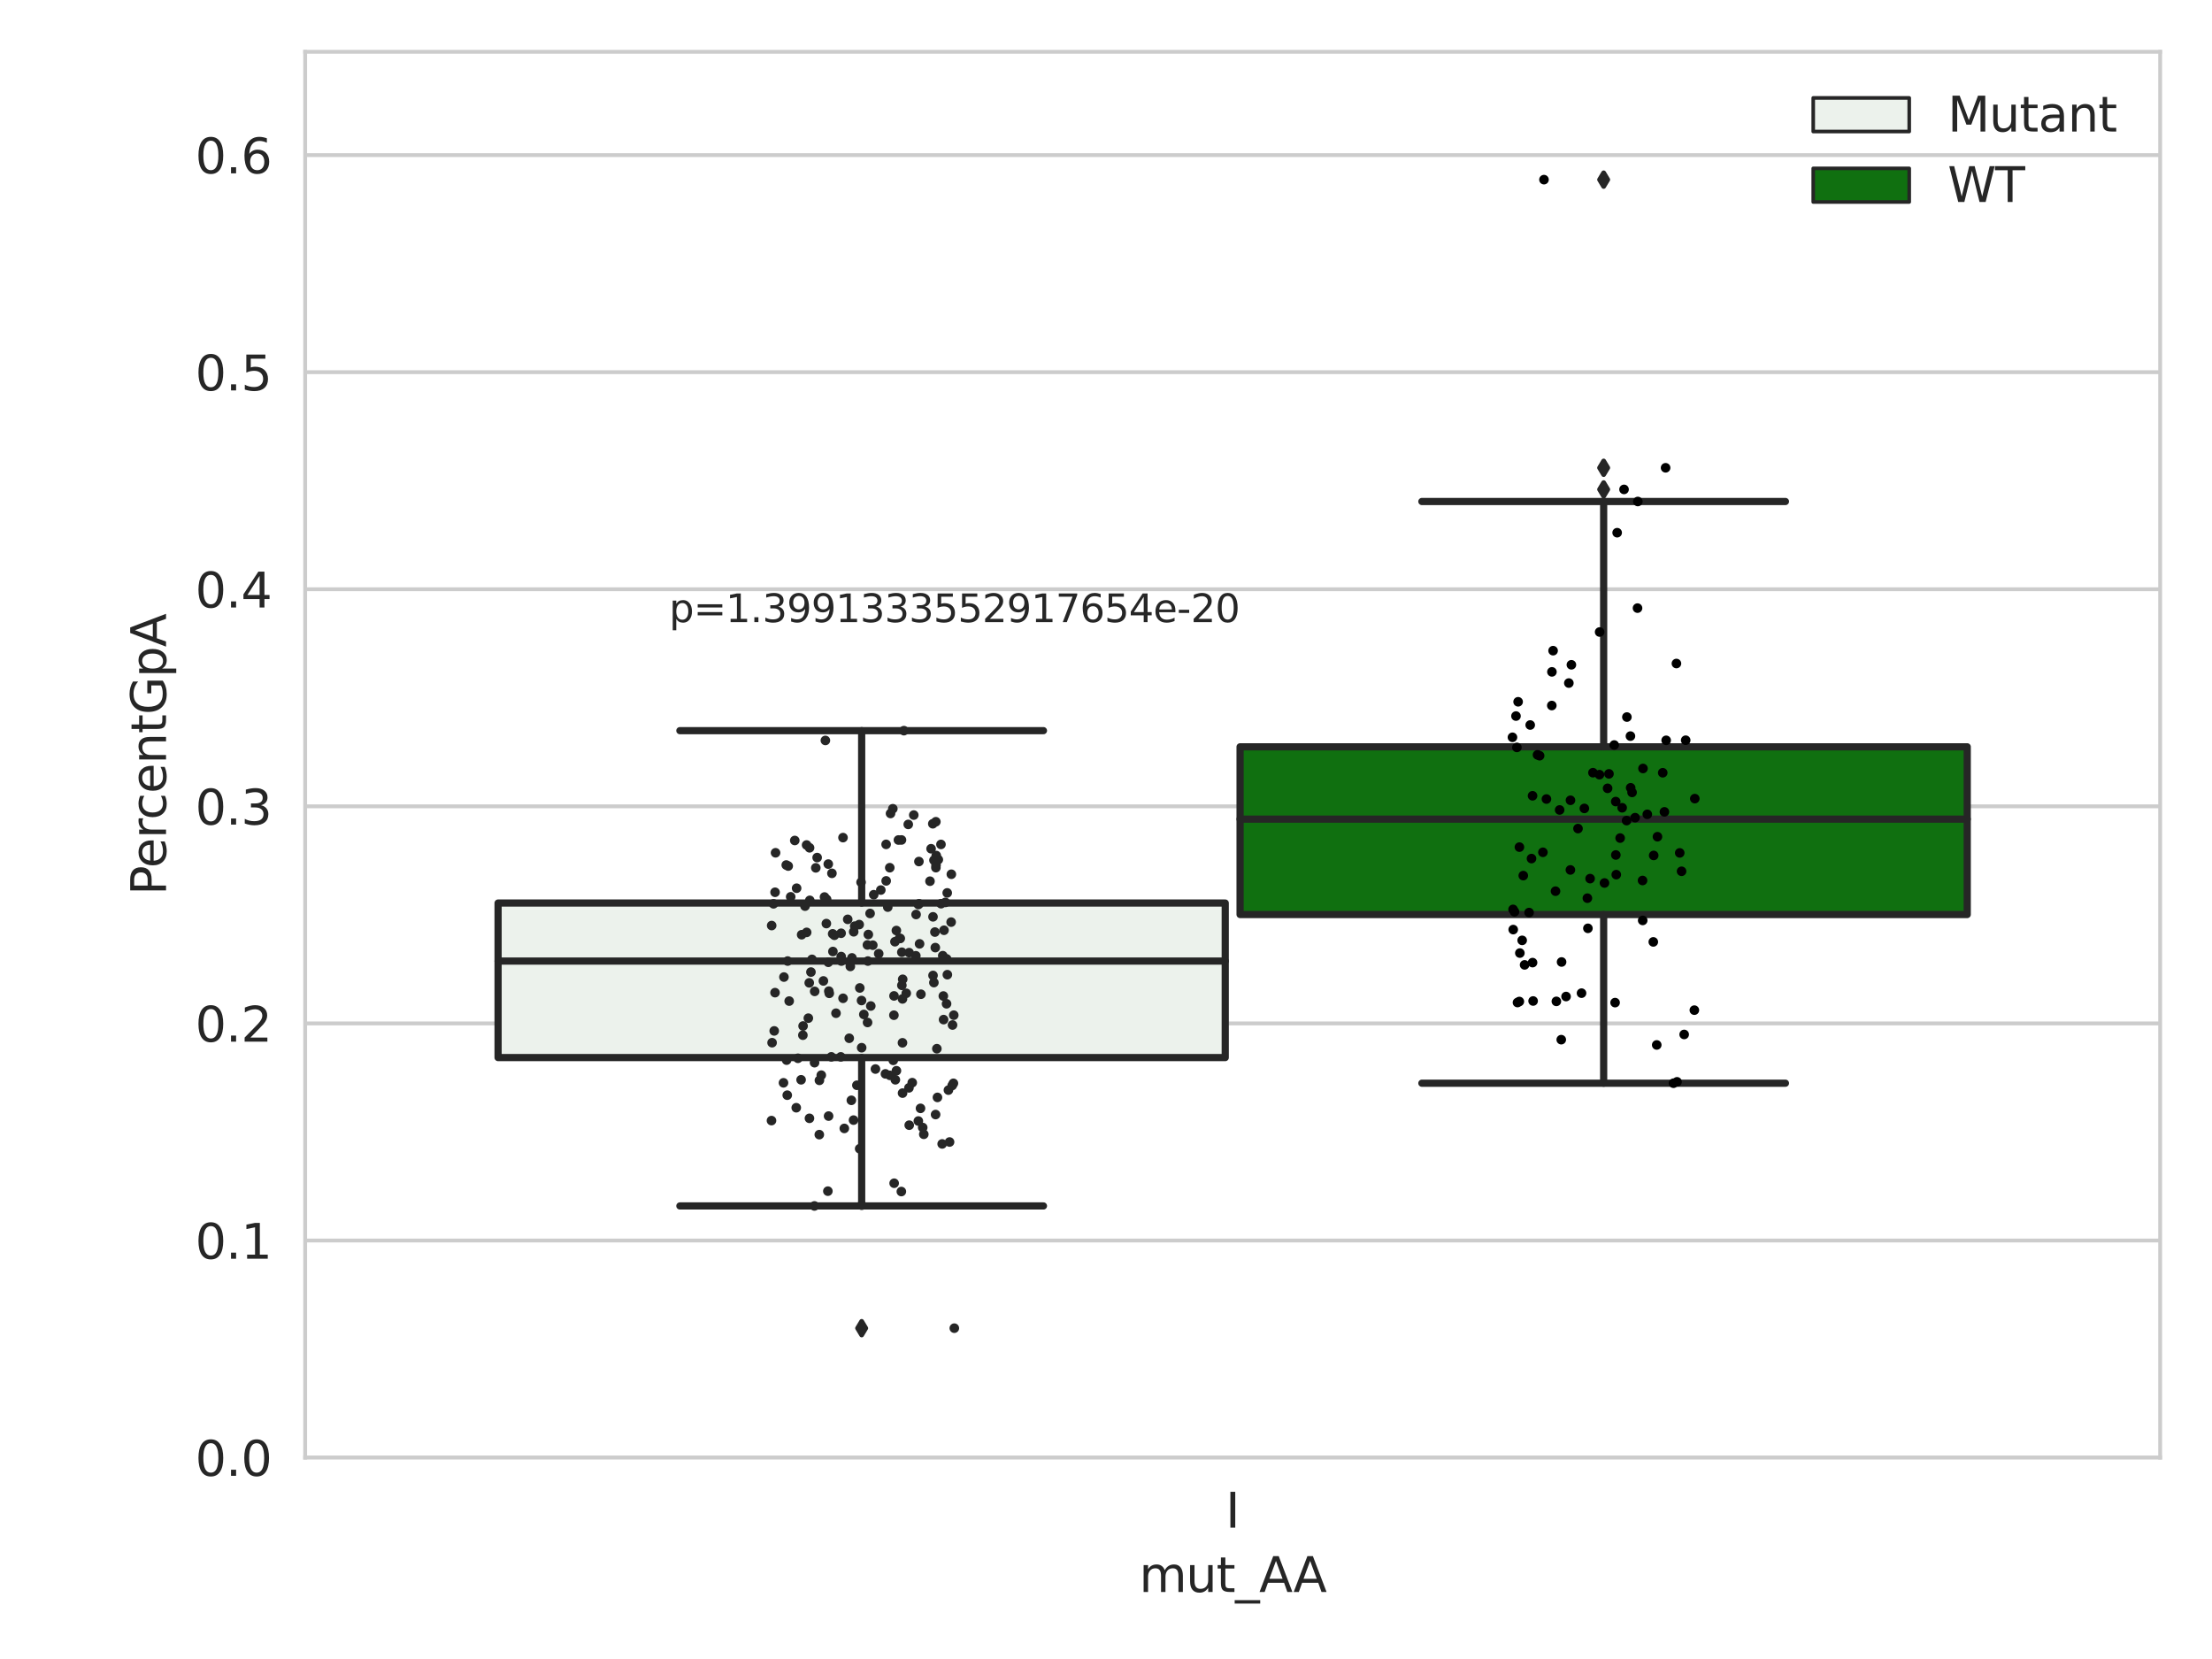 <?xml version="1.0" encoding="utf-8" standalone="no"?>
<!DOCTYPE svg PUBLIC "-//W3C//DTD SVG 1.1//EN"
  "http://www.w3.org/Graphics/SVG/1.1/DTD/svg11.dtd">
<svg xmlns:xlink="http://www.w3.org/1999/xlink" width="460.8pt" height="345.6pt" viewBox="0 0 460.8 345.6" xmlns="http://www.w3.org/2000/svg" version="1.1">
 <defs>
  <style type="text/css">*{stroke-linejoin: round; stroke-linecap: butt}</style>
 </defs>
 <g id="figure_1">
  <g id="patch_1">
   <path d="M 0 345.6 
L 460.8 345.6 
L 460.8 0 
L 0 0 
z
" style="fill: #ffffff"/>
  </g>
  <g id="axes_1">
   <g id="patch_2">
    <path d="M 63.571 303.64 
L 450 303.64 
L 450 10.8 
L 63.571 10.8 
z
" style="fill: #ffffff"/>
   </g>
   <g id="matplotlib.axis_1">
    <g id="xtick_1">
     <g id="text_1">
      <!-- I -->
      <g style="fill: #262626" transform="translate(255.311 318.238)scale(0.1 -0.1)">
       <defs>
        <path id="DejaVuSans-49" d="M 628 4666 
L 1259 4666 
L 1259 0 
L 628 0 
L 628 4666 
z
" transform="scale(0.016)"/>
       </defs>
       <use xlink:href="#DejaVuSans-49"/>
      </g>
     </g>
    </g>
    <g id="text_2">
     <!-- mut_AA -->
     <g style="fill: #262626" transform="translate(237.308 331.638)scale(0.1 -0.1)">
      <defs>
       <path id="DejaVuSans-6d" d="M 3328 2828 
Q 3544 3216 3844 3400 
Q 4144 3584 4550 3584 
Q 5097 3584 5394 3201 
Q 5691 2819 5691 2113 
L 5691 0 
L 5113 0 
L 5113 2094 
Q 5113 2597 4934 2840 
Q 4756 3084 4391 3084 
Q 3944 3084 3684 2787 
Q 3425 2491 3425 1978 
L 3425 0 
L 2847 0 
L 2847 2094 
Q 2847 2600 2669 2842 
Q 2491 3084 2119 3084 
Q 1678 3084 1418 2786 
Q 1159 2488 1159 1978 
L 1159 0 
L 581 0 
L 581 3500 
L 1159 3500 
L 1159 2956 
Q 1356 3278 1631 3431 
Q 1906 3584 2284 3584 
Q 2666 3584 2933 3390 
Q 3200 3197 3328 2828 
z
" transform="scale(0.016)"/>
       <path id="DejaVuSans-75" d="M 544 1381 
L 544 3500 
L 1119 3500 
L 1119 1403 
Q 1119 906 1312 657 
Q 1506 409 1894 409 
Q 2359 409 2629 706 
Q 2900 1003 2900 1516 
L 2900 3500 
L 3475 3500 
L 3475 0 
L 2900 0 
L 2900 538 
Q 2691 219 2414 64 
Q 2138 -91 1772 -91 
Q 1169 -91 856 284 
Q 544 659 544 1381 
z
M 1991 3584 
L 1991 3584 
z
" transform="scale(0.016)"/>
       <path id="DejaVuSans-74" d="M 1172 4494 
L 1172 3500 
L 2356 3500 
L 2356 3053 
L 1172 3053 
L 1172 1153 
Q 1172 725 1289 603 
Q 1406 481 1766 481 
L 2356 481 
L 2356 0 
L 1766 0 
Q 1100 0 847 248 
Q 594 497 594 1153 
L 594 3053 
L 172 3053 
L 172 3500 
L 594 3500 
L 594 4494 
L 1172 4494 
z
" transform="scale(0.016)"/>
       <path id="DejaVuSans-5f" d="M 3263 -1063 
L 3263 -1509 
L -63 -1509 
L -63 -1063 
L 3263 -1063 
z
" transform="scale(0.016)"/>
       <path id="DejaVuSans-41" d="M 2188 4044 
L 1331 1722 
L 3047 1722 
L 2188 4044 
z
M 1831 4666 
L 2547 4666 
L 4325 0 
L 3669 0 
L 3244 1197 
L 1141 1197 
L 716 0 
L 50 0 
L 1831 4666 
z
" transform="scale(0.016)"/>
      </defs>
      <use xlink:href="#DejaVuSans-6d"/>
      <use xlink:href="#DejaVuSans-75" x="97.412"/>
      <use xlink:href="#DejaVuSans-74" x="160.791"/>
      <use xlink:href="#DejaVuSans-5f" x="200"/>
      <use xlink:href="#DejaVuSans-41" x="250"/>
      <use xlink:href="#DejaVuSans-41" x="321.158"/>
     </g>
    </g>
   </g>
   <g id="matplotlib.axis_2">
    <g id="ytick_1">
     <g id="line2d_1">
      <path d="M 63.571 303.64 
L 450 303.64 
" clip-path="url(#p558a3f8580)" style="fill: none; stroke: #cccccc; stroke-width: 0.8; stroke-linecap: round"/>
     </g>
     <g id="text_3">
      <!-- 0.0 -->
      <g style="fill: #262626" transform="translate(40.668 307.439)scale(0.1 -0.1)">
       <defs>
        <path id="DejaVuSans-30" d="M 2034 4250 
Q 1547 4250 1301 3770 
Q 1056 3291 1056 2328 
Q 1056 1369 1301 889 
Q 1547 409 2034 409 
Q 2525 409 2770 889 
Q 3016 1369 3016 2328 
Q 3016 3291 2770 3770 
Q 2525 4250 2034 4250 
z
M 2034 4750 
Q 2819 4750 3233 4129 
Q 3647 3509 3647 2328 
Q 3647 1150 3233 529 
Q 2819 -91 2034 -91 
Q 1250 -91 836 529 
Q 422 1150 422 2328 
Q 422 3509 836 4129 
Q 1250 4750 2034 4750 
z
" transform="scale(0.016)"/>
        <path id="DejaVuSans-2e" d="M 684 794 
L 1344 794 
L 1344 0 
L 684 0 
L 684 794 
z
" transform="scale(0.016)"/>
       </defs>
       <use xlink:href="#DejaVuSans-30"/>
       <use xlink:href="#DejaVuSans-2e" x="63.623"/>
       <use xlink:href="#DejaVuSans-30" x="95.41"/>
      </g>
     </g>
    </g>
    <g id="ytick_2">
     <g id="line2d_2">
      <path d="M 63.571 258.418 
L 450 258.418 
" clip-path="url(#p558a3f8580)" style="fill: none; stroke: #cccccc; stroke-width: 0.8; stroke-linecap: round"/>
     </g>
     <g id="text_4">
      <!-- 0.1 -->
      <g style="fill: #262626" transform="translate(40.668 262.218)scale(0.1 -0.1)">
       <defs>
        <path id="DejaVuSans-31" d="M 794 531 
L 1825 531 
L 1825 4091 
L 703 3866 
L 703 4441 
L 1819 4666 
L 2450 4666 
L 2450 531 
L 3481 531 
L 3481 0 
L 794 0 
L 794 531 
z
" transform="scale(0.016)"/>
       </defs>
       <use xlink:href="#DejaVuSans-30"/>
       <use xlink:href="#DejaVuSans-2e" x="63.623"/>
       <use xlink:href="#DejaVuSans-31" x="95.41"/>
      </g>
     </g>
    </g>
    <g id="ytick_3">
     <g id="line2d_3">
      <path d="M 63.571 213.197 
L 450 213.197 
" clip-path="url(#p558a3f8580)" style="fill: none; stroke: #cccccc; stroke-width: 0.8; stroke-linecap: round"/>
     </g>
     <g id="text_5">
      <!-- 0.2 -->
      <g style="fill: #262626" transform="translate(40.668 216.996)scale(0.1 -0.1)">
       <defs>
        <path id="DejaVuSans-32" d="M 1228 531 
L 3431 531 
L 3431 0 
L 469 0 
L 469 531 
Q 828 903 1448 1529 
Q 2069 2156 2228 2338 
Q 2531 2678 2651 2914 
Q 2772 3150 2772 3378 
Q 2772 3750 2511 3984 
Q 2250 4219 1831 4219 
Q 1534 4219 1204 4116 
Q 875 4013 500 3803 
L 500 4441 
Q 881 4594 1212 4672 
Q 1544 4750 1819 4750 
Q 2544 4750 2975 4387 
Q 3406 4025 3406 3419 
Q 3406 3131 3298 2873 
Q 3191 2616 2906 2266 
Q 2828 2175 2409 1742 
Q 1991 1309 1228 531 
z
" transform="scale(0.016)"/>
       </defs>
       <use xlink:href="#DejaVuSans-30"/>
       <use xlink:href="#DejaVuSans-2e" x="63.623"/>
       <use xlink:href="#DejaVuSans-32" x="95.41"/>
      </g>
     </g>
    </g>
    <g id="ytick_4">
     <g id="line2d_4">
      <path d="M 63.571 167.975 
L 450 167.975 
" clip-path="url(#p558a3f8580)" style="fill: none; stroke: #cccccc; stroke-width: 0.8; stroke-linecap: round"/>
     </g>
     <g id="text_6">
      <!-- 0.3 -->
      <g style="fill: #262626" transform="translate(40.668 171.775)scale(0.1 -0.1)">
       <defs>
        <path id="DejaVuSans-33" d="M 2597 2516 
Q 3050 2419 3304 2112 
Q 3559 1806 3559 1356 
Q 3559 666 3084 287 
Q 2609 -91 1734 -91 
Q 1441 -91 1130 -33 
Q 819 25 488 141 
L 488 750 
Q 750 597 1062 519 
Q 1375 441 1716 441 
Q 2309 441 2620 675 
Q 2931 909 2931 1356 
Q 2931 1769 2642 2001 
Q 2353 2234 1838 2234 
L 1294 2234 
L 1294 2753 
L 1863 2753 
Q 2328 2753 2575 2939 
Q 2822 3125 2822 3475 
Q 2822 3834 2567 4026 
Q 2313 4219 1838 4219 
Q 1578 4219 1281 4162 
Q 984 4106 628 3988 
L 628 4550 
Q 988 4650 1302 4700 
Q 1616 4750 1894 4750 
Q 2613 4750 3031 4423 
Q 3450 4097 3450 3541 
Q 3450 3153 3228 2886 
Q 3006 2619 2597 2516 
z
" transform="scale(0.016)"/>
       </defs>
       <use xlink:href="#DejaVuSans-30"/>
       <use xlink:href="#DejaVuSans-2e" x="63.623"/>
       <use xlink:href="#DejaVuSans-33" x="95.41"/>
      </g>
     </g>
    </g>
    <g id="ytick_5">
     <g id="line2d_5">
      <path d="M 63.571 122.754 
L 450 122.754 
" clip-path="url(#p558a3f8580)" style="fill: none; stroke: #cccccc; stroke-width: 0.8; stroke-linecap: round"/>
     </g>
     <g id="text_7">
      <!-- 0.4 -->
      <g style="fill: #262626" transform="translate(40.668 126.553)scale(0.1 -0.1)">
       <defs>
        <path id="DejaVuSans-34" d="M 2419 4116 
L 825 1625 
L 2419 1625 
L 2419 4116 
z
M 2253 4666 
L 3047 4666 
L 3047 1625 
L 3713 1625 
L 3713 1100 
L 3047 1100 
L 3047 0 
L 2419 0 
L 2419 1100 
L 313 1100 
L 313 1709 
L 2253 4666 
z
" transform="scale(0.016)"/>
       </defs>
       <use xlink:href="#DejaVuSans-30"/>
       <use xlink:href="#DejaVuSans-2e" x="63.623"/>
       <use xlink:href="#DejaVuSans-34" x="95.41"/>
      </g>
     </g>
    </g>
    <g id="ytick_6">
     <g id="line2d_6">
      <path d="M 63.571 77.532 
L 450 77.532 
" clip-path="url(#p558a3f8580)" style="fill: none; stroke: #cccccc; stroke-width: 0.8; stroke-linecap: round"/>
     </g>
     <g id="text_8">
      <!-- 0.5 -->
      <g style="fill: #262626" transform="translate(40.668 81.332)scale(0.1 -0.1)">
       <defs>
        <path id="DejaVuSans-35" d="M 691 4666 
L 3169 4666 
L 3169 4134 
L 1269 4134 
L 1269 2991 
Q 1406 3038 1543 3061 
Q 1681 3084 1819 3084 
Q 2600 3084 3056 2656 
Q 3513 2228 3513 1497 
Q 3513 744 3044 326 
Q 2575 -91 1722 -91 
Q 1428 -91 1123 -41 
Q 819 9 494 109 
L 494 744 
Q 775 591 1075 516 
Q 1375 441 1709 441 
Q 2250 441 2565 725 
Q 2881 1009 2881 1497 
Q 2881 1984 2565 2268 
Q 2250 2553 1709 2553 
Q 1456 2553 1204 2497 
Q 953 2441 691 2322 
L 691 4666 
z
" transform="scale(0.016)"/>
       </defs>
       <use xlink:href="#DejaVuSans-30"/>
       <use xlink:href="#DejaVuSans-2e" x="63.623"/>
       <use xlink:href="#DejaVuSans-35" x="95.41"/>
      </g>
     </g>
    </g>
    <g id="ytick_7">
     <g id="line2d_7">
      <path d="M 63.571 32.311 
L 450 32.311 
" clip-path="url(#p558a3f8580)" style="fill: none; stroke: #cccccc; stroke-width: 0.8; stroke-linecap: round"/>
     </g>
     <g id="text_9">
      <!-- 0.6 -->
      <g style="fill: #262626" transform="translate(40.668 36.11)scale(0.1 -0.1)">
       <defs>
        <path id="DejaVuSans-36" d="M 2113 2584 
Q 1688 2584 1439 2293 
Q 1191 2003 1191 1497 
Q 1191 994 1439 701 
Q 1688 409 2113 409 
Q 2538 409 2786 701 
Q 3034 994 3034 1497 
Q 3034 2003 2786 2293 
Q 2538 2584 2113 2584 
z
M 3366 4563 
L 3366 3988 
Q 3128 4100 2886 4159 
Q 2644 4219 2406 4219 
Q 1781 4219 1451 3797 
Q 1122 3375 1075 2522 
Q 1259 2794 1537 2939 
Q 1816 3084 2150 3084 
Q 2853 3084 3261 2657 
Q 3669 2231 3669 1497 
Q 3669 778 3244 343 
Q 2819 -91 2113 -91 
Q 1303 -91 875 529 
Q 447 1150 447 2328 
Q 447 3434 972 4092 
Q 1497 4750 2381 4750 
Q 2619 4750 2861 4703 
Q 3103 4656 3366 4563 
z
" transform="scale(0.016)"/>
       </defs>
       <use xlink:href="#DejaVuSans-30"/>
       <use xlink:href="#DejaVuSans-2e" x="63.623"/>
       <use xlink:href="#DejaVuSans-36" x="95.41"/>
      </g>
     </g>
    </g>
    <g id="text_10">
     <!-- PercentGpA -->
     <g style="fill: #262626" transform="translate(34.588 186.497)rotate(-90)scale(0.1 -0.1)">
      <defs>
       <path id="DejaVuSans-50" d="M 1259 4147 
L 1259 2394 
L 2053 2394 
Q 2494 2394 2734 2622 
Q 2975 2850 2975 3272 
Q 2975 3691 2734 3919 
Q 2494 4147 2053 4147 
L 1259 4147 
z
M 628 4666 
L 2053 4666 
Q 2838 4666 3239 4311 
Q 3641 3956 3641 3272 
Q 3641 2581 3239 2228 
Q 2838 1875 2053 1875 
L 1259 1875 
L 1259 0 
L 628 0 
L 628 4666 
z
" transform="scale(0.016)"/>
       <path id="DejaVuSans-65" d="M 3597 1894 
L 3597 1613 
L 953 1613 
Q 991 1019 1311 708 
Q 1631 397 2203 397 
Q 2534 397 2845 478 
Q 3156 559 3463 722 
L 3463 178 
Q 3153 47 2828 -22 
Q 2503 -91 2169 -91 
Q 1331 -91 842 396 
Q 353 884 353 1716 
Q 353 2575 817 3079 
Q 1281 3584 2069 3584 
Q 2775 3584 3186 3129 
Q 3597 2675 3597 1894 
z
M 3022 2063 
Q 3016 2534 2758 2815 
Q 2500 3097 2075 3097 
Q 1594 3097 1305 2825 
Q 1016 2553 972 2059 
L 3022 2063 
z
" transform="scale(0.016)"/>
       <path id="DejaVuSans-72" d="M 2631 2963 
Q 2534 3019 2420 3045 
Q 2306 3072 2169 3072 
Q 1681 3072 1420 2755 
Q 1159 2438 1159 1844 
L 1159 0 
L 581 0 
L 581 3500 
L 1159 3500 
L 1159 2956 
Q 1341 3275 1631 3429 
Q 1922 3584 2338 3584 
Q 2397 3584 2469 3576 
Q 2541 3569 2628 3553 
L 2631 2963 
z
" transform="scale(0.016)"/>
       <path id="DejaVuSans-63" d="M 3122 3366 
L 3122 2828 
Q 2878 2963 2633 3030 
Q 2388 3097 2138 3097 
Q 1578 3097 1268 2742 
Q 959 2388 959 1747 
Q 959 1106 1268 751 
Q 1578 397 2138 397 
Q 2388 397 2633 464 
Q 2878 531 3122 666 
L 3122 134 
Q 2881 22 2623 -34 
Q 2366 -91 2075 -91 
Q 1284 -91 818 406 
Q 353 903 353 1747 
Q 353 2603 823 3093 
Q 1294 3584 2113 3584 
Q 2378 3584 2631 3529 
Q 2884 3475 3122 3366 
z
" transform="scale(0.016)"/>
       <path id="DejaVuSans-6e" d="M 3513 2113 
L 3513 0 
L 2938 0 
L 2938 2094 
Q 2938 2591 2744 2837 
Q 2550 3084 2163 3084 
Q 1697 3084 1428 2787 
Q 1159 2491 1159 1978 
L 1159 0 
L 581 0 
L 581 3500 
L 1159 3500 
L 1159 2956 
Q 1366 3272 1645 3428 
Q 1925 3584 2291 3584 
Q 2894 3584 3203 3211 
Q 3513 2838 3513 2113 
z
" transform="scale(0.016)"/>
       <path id="DejaVuSans-47" d="M 3809 666 
L 3809 1919 
L 2778 1919 
L 2778 2438 
L 4434 2438 
L 4434 434 
Q 4069 175 3628 42 
Q 3188 -91 2688 -91 
Q 1594 -91 976 548 
Q 359 1188 359 2328 
Q 359 3472 976 4111 
Q 1594 4750 2688 4750 
Q 3144 4750 3555 4637 
Q 3966 4525 4313 4306 
L 4313 3634 
Q 3963 3931 3569 4081 
Q 3175 4231 2741 4231 
Q 1884 4231 1454 3753 
Q 1025 3275 1025 2328 
Q 1025 1384 1454 906 
Q 1884 428 2741 428 
Q 3075 428 3337 486 
Q 3600 544 3809 666 
z
" transform="scale(0.016)"/>
       <path id="DejaVuSans-70" d="M 1159 525 
L 1159 -1331 
L 581 -1331 
L 581 3500 
L 1159 3500 
L 1159 2969 
Q 1341 3281 1617 3432 
Q 1894 3584 2278 3584 
Q 2916 3584 3314 3078 
Q 3713 2572 3713 1747 
Q 3713 922 3314 415 
Q 2916 -91 2278 -91 
Q 1894 -91 1617 61 
Q 1341 213 1159 525 
z
M 3116 1747 
Q 3116 2381 2855 2742 
Q 2594 3103 2138 3103 
Q 1681 3103 1420 2742 
Q 1159 2381 1159 1747 
Q 1159 1113 1420 752 
Q 1681 391 2138 391 
Q 2594 391 2855 752 
Q 3116 1113 3116 1747 
z
" transform="scale(0.016)"/>
      </defs>
      <use xlink:href="#DejaVuSans-50"/>
      <use xlink:href="#DejaVuSans-65" x="56.678"/>
      <use xlink:href="#DejaVuSans-72" x="118.201"/>
      <use xlink:href="#DejaVuSans-63" x="157.064"/>
      <use xlink:href="#DejaVuSans-65" x="212.045"/>
      <use xlink:href="#DejaVuSans-6e" x="273.568"/>
      <use xlink:href="#DejaVuSans-74" x="336.947"/>
      <use xlink:href="#DejaVuSans-47" x="376.156"/>
      <use xlink:href="#DejaVuSans-70" x="453.646"/>
      <use xlink:href="#DejaVuSans-41" x="517.123"/>
     </g>
    </g>
   </g>
   <g id="patch_3">
    <path d="M 103.76 220.313 
L 255.24 220.313 
L 255.24 188.121 
L 103.76 188.121 
L 103.76 220.313 
z
" clip-path="url(#p558a3f8580)" style="fill: #ecf2ec; stroke: #262626; stroke-width: 1.5; stroke-linejoin: miter"/>
   </g>
   <g id="patch_4">
    <path d="M 258.331 190.512 
L 409.811 190.512 
L 409.811 155.577 
L 258.331 155.577 
L 258.331 190.512 
z
" clip-path="url(#p558a3f8580)" style="fill: #107010; stroke: #262626; stroke-width: 1.5; stroke-linejoin: miter"/>
   </g>
   <g id="patch_5">
    <path d="M 256.786 303.64 
L 256.786 303.64 
L 256.786 303.64 
L 256.786 303.64 
z
" clip-path="url(#p558a3f8580)" style="fill: #ecf2ec; stroke: #262626; stroke-width: 0.75; stroke-linejoin: miter"/>
   </g>
   <g id="patch_6">
    <path d="M 256.786 303.64 
L 256.786 303.64 
L 256.786 303.64 
L 256.786 303.64 
z
" clip-path="url(#p558a3f8580)" style="fill: #107010; stroke: #262626; stroke-width: 0.75; stroke-linejoin: miter"/>
   </g>
   <g id="PathCollection_1"/>
   <g id="PathCollection_2"/>
   <g id="line2d_8">
    <path d="M 179.5 220.313 
L 179.5 251.221 
" clip-path="url(#p558a3f8580)" style="fill: none; stroke: #262626; stroke-width: 1.5; stroke-linecap: round"/>
   </g>
   <g id="line2d_9">
    <path d="M 179.5 188.121 
L 179.5 152.209 
" clip-path="url(#p558a3f8580)" style="fill: none; stroke: #262626; stroke-width: 1.5; stroke-linecap: round"/>
   </g>
   <g id="line2d_10">
    <path d="M 141.63 251.221 
L 217.37 251.221 
" clip-path="url(#p558a3f8580)" style="fill: none; stroke: #262626; stroke-width: 1.5; stroke-linecap: round"/>
   </g>
   <g id="line2d_11">
    <path d="M 141.63 152.209 
L 217.37 152.209 
" clip-path="url(#p558a3f8580)" style="fill: none; stroke: #262626; stroke-width: 1.5; stroke-linecap: round"/>
   </g>
   <g id="line2d_12">
    <defs>
     <path id="m7f5f30ed9e" d="M -0 1.414 
L 0.849 0 
L 0 -1.414 
L -0.849 -0 
z
" style="stroke: #262626; stroke-linejoin: miter"/>
    </defs>
    <g clip-path="url(#p558a3f8580)">
     <use xlink:href="#m7f5f30ed9e" x="179.5" y="276.684" style="fill: #262626; stroke: #262626; stroke-linejoin: miter"/>
    </g>
   </g>
   <g id="line2d_13">
    <path d="M 334.071 190.512 
L 334.071 225.652 
" clip-path="url(#p558a3f8580)" style="fill: none; stroke: #262626; stroke-width: 1.5; stroke-linecap: round"/>
   </g>
   <g id="line2d_14">
    <path d="M 334.071 155.577 
L 334.071 104.471 
" clip-path="url(#p558a3f8580)" style="fill: none; stroke: #262626; stroke-width: 1.5; stroke-linecap: round"/>
   </g>
   <g id="line2d_15">
    <path d="M 296.201 225.652 
L 371.941 225.652 
" clip-path="url(#p558a3f8580)" style="fill: none; stroke: #262626; stroke-width: 1.5; stroke-linecap: round"/>
   </g>
   <g id="line2d_16">
    <path d="M 296.201 104.471 
L 371.941 104.471 
" clip-path="url(#p558a3f8580)" style="fill: none; stroke: #262626; stroke-width: 1.5; stroke-linecap: round"/>
   </g>
   <g id="line2d_17">
    <g clip-path="url(#p558a3f8580)">
     <use xlink:href="#m7f5f30ed9e" x="334.071" y="37.422" style="fill: #262626; stroke: #262626; stroke-linejoin: miter"/>
     <use xlink:href="#m7f5f30ed9e" x="334.071" y="97.449" style="fill: #262626; stroke: #262626; stroke-linejoin: miter"/>
     <use xlink:href="#m7f5f30ed9e" x="334.071" y="101.953" style="fill: #262626; stroke: #262626; stroke-linejoin: miter"/>
    </g>
   </g>
   <g id="line2d_18">
    <path d="M 103.76 200.21 
L 255.24 200.21 
" clip-path="url(#p558a3f8580)" style="fill: none; stroke: #262626; stroke-width: 1.5; stroke-linecap: round"/>
   </g>
   <g id="line2d_19">
    <path d="M 258.331 170.64 
L 409.811 170.64 
" clip-path="url(#p558a3f8580)" style="fill: none; stroke: #262626; stroke-width: 1.5; stroke-linecap: round"/>
   </g>
   <g id="patch_7">
    <path d="M 63.571 303.64 
L 63.571 10.8 
" style="fill: none; stroke: #cccccc; stroke-width: 0.8; stroke-linejoin: miter; stroke-linecap: square"/>
   </g>
   <g id="patch_8">
    <path d="M 450 303.64 
L 450 10.8 
" style="fill: none; stroke: #cccccc; stroke-width: 0.8; stroke-linejoin: miter; stroke-linecap: square"/>
   </g>
   <g id="patch_9">
    <path d="M 63.571 303.64 
L 450 303.64 
" style="fill: none; stroke: #cccccc; stroke-width: 0.8; stroke-linejoin: miter; stroke-linecap: square"/>
   </g>
   <g id="patch_10">
    <path d="M 63.571 10.8 
L 450 10.8 
" style="fill: none; stroke: #cccccc; stroke-width: 0.8; stroke-linejoin: miter; stroke-linecap: square"/>
   </g>
   <g id="PathCollection_3">
    <defs>
     <path id="C0_0_fb92354239" d="M 0 1 
C 0.265 1 0.52 0.895 0.707 0.707 
C 0.895 0.52 1 0.265 1 -0 
C 1 -0.265 0.895 -0.52 0.707 -0.707 
C 0.52 -0.895 0.265 -1 0 -1 
C -0.265 -1 -0.52 -0.895 -0.707 -0.707 
C -0.895 -0.52 -1 -0.265 -1 0 
C -1 0.265 -0.895 0.52 -0.707 0.707 
C -0.52 0.895 -0.265 1 0 1 
z
"/>
    </defs>
    <g clip-path="url(#p558a3f8580)">
     <use xlink:href="#C0_0_fb92354239" x="180.727" y="213" style="fill: #262626"/>
    </g>
    <g clip-path="url(#p558a3f8580)">
     <use xlink:href="#C0_0_fb92354239" x="177.809" y="233.34" style="fill: #262626"/>
    </g>
    <g clip-path="url(#p558a3f8580)">
     <use xlink:href="#C0_0_fb92354239" x="168.649" y="176.614" style="fill: #262626"/>
    </g>
    <g clip-path="url(#p558a3f8580)">
     <use xlink:href="#C0_0_fb92354239" x="198.803" y="276.684" style="fill: #262626"/>
    </g>
    <g clip-path="url(#p558a3f8580)">
     <use xlink:href="#C0_0_fb92354239" x="187.795" y="174.979" style="fill: #262626"/>
    </g>
    <g clip-path="url(#p558a3f8580)">
     <use xlink:href="#C0_0_fb92354239" x="195.468" y="179.081" style="fill: #262626"/>
    </g>
    <g clip-path="url(#p558a3f8580)">
     <use xlink:href="#C0_0_fb92354239" x="163.791" y="180.198" style="fill: #262626"/>
    </g>
    <g clip-path="url(#p558a3f8580)">
     <use xlink:href="#C0_0_fb92354239" x="173.512" y="198.216" style="fill: #262626"/>
    </g>
    <g clip-path="url(#p558a3f8580)">
     <use xlink:href="#C0_0_fb92354239" x="192.444" y="236.294" style="fill: #262626"/>
    </g>
    <g clip-path="url(#p558a3f8580)">
     <use xlink:href="#C0_0_fb92354239" x="196.272" y="238.299" style="fill: #262626"/>
    </g>
    <g clip-path="url(#p558a3f8580)">
     <use xlink:href="#C0_0_fb92354239" x="178.984" y="192.604" style="fill: #262626"/>
    </g>
    <g clip-path="url(#p558a3f8580)">
     <use xlink:href="#C0_0_fb92354239" x="179.954" y="211.331" style="fill: #262626"/>
    </g>
    <g clip-path="url(#p558a3f8580)">
     <use xlink:href="#C0_0_fb92354239" x="169.662" y="251.221" style="fill: #262626"/>
    </g>
    <g clip-path="url(#p558a3f8580)">
     <use xlink:href="#C0_0_fb92354239" x="178.05" y="192.933" style="fill: #262626"/>
    </g>
    <g clip-path="url(#p558a3f8580)">
     <use xlink:href="#C0_0_fb92354239" x="173.182" y="220.161" style="fill: #262626"/>
    </g>
    <g clip-path="url(#p558a3f8580)">
     <use xlink:href="#C0_0_fb92354239" x="190.353" y="169.792" style="fill: #262626"/>
    </g>
    <g clip-path="url(#p558a3f8580)">
     <use xlink:href="#C0_0_fb92354239" x="198.429" y="213.528" style="fill: #262626"/>
    </g>
    <g clip-path="url(#p558a3f8580)">
     <use xlink:href="#C0_0_fb92354239" x="171.531" y="204.347" style="fill: #262626"/>
    </g>
    <g clip-path="url(#p558a3f8580)">
     <use xlink:href="#C0_0_fb92354239" x="190.037" y="225.538" style="fill: #262626"/>
    </g>
    <g clip-path="url(#p558a3f8580)">
     <use xlink:href="#C0_0_fb92354239" x="169.151" y="199.851" style="fill: #262626"/>
    </g>
    <g clip-path="url(#p558a3f8580)">
     <use xlink:href="#C0_0_fb92354239" x="193.734" y="183.569" style="fill: #262626"/>
    </g>
    <g clip-path="url(#p558a3f8580)">
     <use xlink:href="#C0_0_fb92354239" x="191.309" y="188.43" style="fill: #262626"/>
    </g>
    <g clip-path="url(#p558a3f8580)">
     <use xlink:href="#C0_0_fb92354239" x="175.152" y="220.165" style="fill: #262626"/>
    </g>
    <g clip-path="url(#p558a3f8580)">
     <use xlink:href="#C0_0_fb92354239" x="194.963" y="180.747" style="fill: #262626"/>
    </g>
    <g clip-path="url(#p558a3f8580)">
     <use xlink:href="#C0_0_fb92354239" x="171.088" y="223.977" style="fill: #262626"/>
    </g>
    <g clip-path="url(#p558a3f8580)">
     <use xlink:href="#C0_0_fb92354239" x="172.609" y="232.499" style="fill: #262626"/>
    </g>
    <g clip-path="url(#p558a3f8580)">
     <use xlink:href="#C0_0_fb92354239" x="190.839" y="190.506" style="fill: #262626"/>
    </g>
    <g clip-path="url(#p558a3f8580)">
     <use xlink:href="#C0_0_fb92354239" x="177.138" y="201.329" style="fill: #262626"/>
    </g>
    <g clip-path="url(#p558a3f8580)">
     <use xlink:href="#C0_0_fb92354239" x="165.566" y="175.088" style="fill: #262626"/>
    </g>
    <g clip-path="url(#p558a3f8580)">
     <use xlink:href="#C0_0_fb92354239" x="191.563" y="196.621" style="fill: #262626"/>
    </g>
    <g clip-path="url(#p558a3f8580)">
     <use xlink:href="#C0_0_fb92354239" x="195.165" y="218.463" style="fill: #262626"/>
    </g>
    <g clip-path="url(#p558a3f8580)">
     <use xlink:href="#C0_0_fb92354239" x="167.703" y="188.764" style="fill: #262626"/>
    </g>
    <g clip-path="url(#p558a3f8580)">
     <use xlink:href="#C0_0_fb92354239" x="182.014" y="186.382" style="fill: #262626"/>
    </g>
    <g clip-path="url(#p558a3f8580)">
     <use xlink:href="#C0_0_fb92354239" x="164.084" y="200.203" style="fill: #262626"/>
    </g>
    <g clip-path="url(#p558a3f8580)">
     <use xlink:href="#C0_0_fb92354239" x="173.461" y="194.537" style="fill: #262626"/>
    </g>
    <g clip-path="url(#p558a3f8580)">
     <use xlink:href="#C0_0_fb92354239" x="179.378" y="183.789" style="fill: #262626"/>
    </g>
    <g clip-path="url(#p558a3f8580)">
     <use xlink:href="#C0_0_fb92354239" x="187.876" y="205.264" style="fill: #262626"/>
    </g>
    <g clip-path="url(#p558a3f8580)">
     <use xlink:href="#C0_0_fb92354239" x="177.841" y="194.108" style="fill: #262626"/>
    </g>
    <g clip-path="url(#p558a3f8580)">
     <use xlink:href="#C0_0_fb92354239" x="184.941" y="188.968" style="fill: #262626"/>
    </g>
    <g clip-path="url(#p558a3f8580)">
     <use xlink:href="#C0_0_fb92354239" x="176.913" y="216.289" style="fill: #262626"/>
    </g>
    <g clip-path="url(#p558a3f8580)">
     <use xlink:href="#C0_0_fb92354239" x="184.457" y="223.707" style="fill: #262626"/>
    </g>
    <g clip-path="url(#p558a3f8580)">
     <use xlink:href="#C0_0_fb92354239" x="187.87" y="198.368" style="fill: #262626"/>
    </g>
    <g clip-path="url(#p558a3f8580)">
     <use xlink:href="#C0_0_fb92354239" x="179.11" y="205.808" style="fill: #262626"/>
    </g>
    <g clip-path="url(#p558a3f8580)">
     <use xlink:href="#C0_0_fb92354239" x="194.363" y="190.993" style="fill: #262626"/>
    </g>
    <g clip-path="url(#p558a3f8580)">
     <use xlink:href="#C0_0_fb92354239" x="196.656" y="193.789" style="fill: #262626"/>
    </g>
    <g clip-path="url(#p558a3f8580)">
     <use xlink:href="#C0_0_fb92354239" x="183.05" y="198.669" style="fill: #262626"/>
    </g>
    <g clip-path="url(#p558a3f8580)">
     <use xlink:href="#C0_0_fb92354239" x="195.038" y="178.224" style="fill: #262626"/>
    </g>
    <g clip-path="url(#p558a3f8580)">
     <use xlink:href="#C0_0_fb92354239" x="172.555" y="200.46" style="fill: #262626"/>
    </g>
    <g clip-path="url(#p558a3f8580)">
     <use xlink:href="#C0_0_fb92354239" x="184.595" y="175.897" style="fill: #262626"/>
    </g>
    <g clip-path="url(#p558a3f8580)">
     <use xlink:href="#C0_0_fb92354239" x="186.241" y="207.464" style="fill: #262626"/>
    </g>
    <g clip-path="url(#p558a3f8580)">
     <use xlink:href="#C0_0_fb92354239" x="171.758" y="186.863" style="fill: #262626"/>
    </g>
    <g clip-path="url(#p558a3f8580)">
     <use xlink:href="#C0_0_fb92354239" x="166.998" y="194.72" style="fill: #262626"/>
    </g>
    <g clip-path="url(#p558a3f8580)">
     <use xlink:href="#C0_0_fb92354239" x="194.901" y="232.181" style="fill: #262626"/>
    </g>
    <g clip-path="url(#p558a3f8580)">
     <use xlink:href="#C0_0_fb92354239" x="185.515" y="169.462" style="fill: #262626"/>
    </g>
    <g clip-path="url(#p558a3f8580)">
     <use xlink:href="#C0_0_fb92354239" x="187.158" y="174.988" style="fill: #262626"/>
    </g>
    <g clip-path="url(#p558a3f8580)">
     <use xlink:href="#C0_0_fb92354239" x="198.185" y="182.124" style="fill: #262626"/>
    </g>
    <g clip-path="url(#p558a3f8580)">
     <use xlink:href="#C0_0_fb92354239" x="193.963" y="176.807" style="fill: #262626"/>
    </g>
    <g clip-path="url(#p558a3f8580)">
     <use xlink:href="#C0_0_fb92354239" x="177.476" y="199.547" style="fill: #262626"/>
    </g>
    <g clip-path="url(#p558a3f8580)">
     <use xlink:href="#C0_0_fb92354239" x="172.203" y="187.352" style="fill: #262626"/>
    </g>
    <g clip-path="url(#p558a3f8580)">
     <use xlink:href="#C0_0_fb92354239" x="187.768" y="248.221" style="fill: #262626"/>
    </g>
    <g clip-path="url(#p558a3f8580)">
     <use xlink:href="#C0_0_fb92354239" x="168.626" y="232.967" style="fill: #262626"/>
    </g>
    <g clip-path="url(#p558a3f8580)">
     <use xlink:href="#C0_0_fb92354239" x="192.22" y="234.885" style="fill: #262626"/>
    </g>
    <g clip-path="url(#p558a3f8580)">
     <use xlink:href="#C0_0_fb92354239" x="188.021" y="227.714" style="fill: #262626"/>
    </g>
    <g clip-path="url(#p558a3f8580)">
     <use xlink:href="#C0_0_fb92354239" x="164.401" y="208.544" style="fill: #262626"/>
    </g>
    <g clip-path="url(#p558a3f8580)">
     <use xlink:href="#C0_0_fb92354239" x="165.951" y="185.029" style="fill: #262626"/>
    </g>
    <g clip-path="url(#p558a3f8580)">
     <use xlink:href="#C0_0_fb92354239" x="184.606" y="183.504" style="fill: #262626"/>
    </g>
    <g clip-path="url(#p558a3f8580)">
     <use xlink:href="#C0_0_fb92354239" x="194.76" y="194.167" style="fill: #262626"/>
    </g>
    <g clip-path="url(#p558a3f8580)">
     <use xlink:href="#C0_0_fb92354239" x="195.288" y="228.608" style="fill: #262626"/>
    </g>
    <g clip-path="url(#p558a3f8580)">
     <use xlink:href="#C0_0_fb92354239" x="180.699" y="196.85" style="fill: #262626"/>
    </g>
    <g clip-path="url(#p558a3f8580)">
     <use xlink:href="#C0_0_fb92354239" x="186.521" y="224.938" style="fill: #262626"/>
    </g>
    <g clip-path="url(#p558a3f8580)">
     <use xlink:href="#C0_0_fb92354239" x="160.841" y="217.212" style="fill: #262626"/>
    </g>
    <g clip-path="url(#p558a3f8580)">
     <use xlink:href="#C0_0_fb92354239" x="163.865" y="220.843" style="fill: #262626"/>
    </g>
    <g clip-path="url(#p558a3f8580)">
     <use xlink:href="#C0_0_fb92354239" x="191.462" y="188.271" style="fill: #262626"/>
    </g>
    <g clip-path="url(#p558a3f8580)">
     <use xlink:href="#C0_0_fb92354239" x="186.434" y="196.177" style="fill: #262626"/>
    </g>
    <g clip-path="url(#p558a3f8580)">
     <use xlink:href="#C0_0_fb92354239" x="189.409" y="234.393" style="fill: #262626"/>
    </g>
    <g clip-path="url(#p558a3f8580)">
     <use xlink:href="#C0_0_fb92354239" x="168.581" y="204.746" style="fill: #262626"/>
    </g>
    <g clip-path="url(#p558a3f8580)">
     <use xlink:href="#C0_0_fb92354239" x="197.813" y="237.901" style="fill: #262626"/>
    </g>
    <g clip-path="url(#p558a3f8580)">
     <use xlink:href="#C0_0_fb92354239" x="194.959" y="171.186" style="fill: #262626"/>
    </g>
    <g clip-path="url(#p558a3f8580)">
     <use xlink:href="#C0_0_fb92354239" x="168.933" y="202.498" style="fill: #262626"/>
    </g>
    <g clip-path="url(#p558a3f8580)">
     <use xlink:href="#C0_0_fb92354239" x="169.685" y="221.377" style="fill: #262626"/>
    </g>
    <g clip-path="url(#p558a3f8580)">
     <use xlink:href="#C0_0_fb92354239" x="175.235" y="199.268" style="fill: #262626"/>
    </g>
    <g clip-path="url(#p558a3f8580)">
     <use xlink:href="#C0_0_fb92354239" x="178.507" y="226.078" style="fill: #262626"/>
    </g>
    <g clip-path="url(#p558a3f8580)">
     <use xlink:href="#C0_0_fb92354239" x="196.567" y="212.401" style="fill: #262626"/>
    </g>
    <g clip-path="url(#p558a3f8580)">
     <use xlink:href="#C0_0_fb92354239" x="185.383" y="224.016" style="fill: #262626"/>
    </g>
    <g clip-path="url(#p558a3f8580)">
     <use xlink:href="#C0_0_fb92354239" x="194.321" y="171.605" style="fill: #262626"/>
    </g>
    <g clip-path="url(#p558a3f8580)">
     <use xlink:href="#C0_0_fb92354239" x="164.198" y="180.416" style="fill: #262626"/>
    </g>
    <g clip-path="url(#p558a3f8580)">
     <use xlink:href="#C0_0_fb92354239" x="168.031" y="176.029" style="fill: #262626"/>
    </g>
    <g clip-path="url(#p558a3f8580)">
     <use xlink:href="#C0_0_fb92354239" x="179.511" y="251.065" style="fill: #262626"/>
    </g>
    <g clip-path="url(#p558a3f8580)">
     <use xlink:href="#C0_0_fb92354239" x="186.731" y="193.845" style="fill: #262626"/>
    </g>
    <g clip-path="url(#p558a3f8580)">
     <use xlink:href="#C0_0_fb92354239" x="196.041" y="188.257" style="fill: #262626"/>
    </g>
    <g clip-path="url(#p558a3f8580)">
     <use xlink:href="#C0_0_fb92354239" x="166.224" y="220.461" style="fill: #262626"/>
    </g>
    <g clip-path="url(#p558a3f8580)">
     <use xlink:href="#C0_0_fb92354239" x="194.842" y="197.404" style="fill: #262626"/>
    </g>
    <g clip-path="url(#p558a3f8580)">
     <use xlink:href="#C0_0_fb92354239" x="175.888" y="235.071" style="fill: #262626"/>
    </g>
    <g clip-path="url(#p558a3f8580)">
     <use xlink:href="#C0_0_fb92354239" x="163.998" y="228.145" style="fill: #262626"/>
    </g>
    <g clip-path="url(#p558a3f8580)">
     <use xlink:href="#C0_0_fb92354239" x="186.269" y="246.489" style="fill: #262626"/>
    </g>
    <g clip-path="url(#p558a3f8580)">
     <use xlink:href="#C0_0_fb92354239" x="196.516" y="207.489" style="fill: #262626"/>
    </g>
    <g clip-path="url(#p558a3f8580)">
     <use xlink:href="#C0_0_fb92354239" x="188.006" y="208.092" style="fill: #262626"/>
    </g>
    <g clip-path="url(#p558a3f8580)">
     <use xlink:href="#C0_0_fb92354239" x="189.382" y="198.454" style="fill: #262626"/>
    </g>
    <g clip-path="url(#p558a3f8580)">
     <use xlink:href="#C0_0_fb92354239" x="187.366" y="195.487" style="fill: #262626"/>
    </g>
    <g clip-path="url(#p558a3f8580)">
     <use xlink:href="#C0_0_fb92354239" x="163.217" y="225.57" style="fill: #262626"/>
    </g>
    <g clip-path="url(#p558a3f8580)">
     <use xlink:href="#C0_0_fb92354239" x="179.473" y="208.431" style="fill: #262626"/>
    </g>
    <g clip-path="url(#p558a3f8580)">
     <use xlink:href="#C0_0_fb92354239" x="196.393" y="199.087" style="fill: #262626"/>
    </g>
    <g clip-path="url(#p558a3f8580)">
     <use xlink:href="#C0_0_fb92354239" x="171.944" y="154.248" style="fill: #262626"/>
    </g>
    <g clip-path="url(#p558a3f8580)">
     <use xlink:href="#C0_0_fb92354239" x="175.614" y="174.489" style="fill: #262626"/>
    </g>
    <g clip-path="url(#p558a3f8580)">
     <use xlink:href="#C0_0_fb92354239" x="173.823" y="194.834" style="fill: #262626"/>
    </g>
    <g clip-path="url(#p558a3f8580)">
     <use xlink:href="#C0_0_fb92354239" x="189.349" y="226.621" style="fill: #262626"/>
    </g>
    <g clip-path="url(#p558a3f8580)">
     <use xlink:href="#C0_0_fb92354239" x="169.945" y="180.788" style="fill: #262626"/>
    </g>
    <g clip-path="url(#p558a3f8580)">
     <use xlink:href="#C0_0_fb92354239" x="183.489" y="185.415" style="fill: #262626"/>
    </g>
    <g clip-path="url(#p558a3f8580)">
     <use xlink:href="#C0_0_fb92354239" x="175.274" y="200.21" style="fill: #262626"/>
    </g>
    <g clip-path="url(#p558a3f8580)">
     <use xlink:href="#C0_0_fb92354239" x="194.565" y="179.197" style="fill: #262626"/>
    </g>
    <g clip-path="url(#p558a3f8580)">
     <use xlink:href="#C0_0_fb92354239" x="177.354" y="229.215" style="fill: #262626"/>
    </g>
    <g clip-path="url(#p558a3f8580)">
     <use xlink:href="#C0_0_fb92354239" x="197.323" y="186.006" style="fill: #262626"/>
    </g>
    <g clip-path="url(#p558a3f8580)">
     <use xlink:href="#C0_0_fb92354239" x="197.576" y="227.092" style="fill: #262626"/>
    </g>
    <g clip-path="url(#p558a3f8580)">
     <use xlink:href="#C0_0_fb92354239" x="185.993" y="168.476" style="fill: #262626"/>
    </g>
    <g clip-path="url(#p558a3f8580)">
     <use xlink:href="#C0_0_fb92354239" x="168.693" y="187.559" style="fill: #262626"/>
    </g>
    <g clip-path="url(#p558a3f8580)">
     <use xlink:href="#C0_0_fb92354239" x="185.356" y="180.759" style="fill: #262626"/>
    </g>
    <g clip-path="url(#p558a3f8580)">
     <use xlink:href="#C0_0_fb92354239" x="172.754" y="206.929" style="fill: #262626"/>
    </g>
    <g clip-path="url(#p558a3f8580)">
     <use xlink:href="#C0_0_fb92354239" x="198.139" y="192.093" style="fill: #262626"/>
    </g>
    <g clip-path="url(#p558a3f8580)">
     <use xlink:href="#C0_0_fb92354239" x="170.7" y="225.057" style="fill: #262626"/>
    </g>
    <g clip-path="url(#p558a3f8580)">
     <use xlink:href="#C0_0_fb92354239" x="182.371" y="222.699" style="fill: #262626"/>
    </g>
    <g clip-path="url(#p558a3f8580)">
     <use xlink:href="#C0_0_fb92354239" x="175.222" y="194.414" style="fill: #262626"/>
    </g>
    <g clip-path="url(#p558a3f8580)">
     <use xlink:href="#C0_0_fb92354239" x="172.148" y="192.398" style="fill: #262626"/>
    </g>
    <g clip-path="url(#p558a3f8580)">
     <use xlink:href="#C0_0_fb92354239" x="160.752" y="192.808" style="fill: #262626"/>
    </g>
    <g clip-path="url(#p558a3f8580)">
     <use xlink:href="#C0_0_fb92354239" x="167.299" y="213.732" style="fill: #262626"/>
    </g>
    <g clip-path="url(#p558a3f8580)">
     <use xlink:href="#C0_0_fb92354239" x="197.185" y="209.107" style="fill: #262626"/>
    </g>
    <g clip-path="url(#p558a3f8580)">
     <use xlink:href="#C0_0_fb92354239" x="188.05" y="204.003" style="fill: #262626"/>
    </g>
    <g clip-path="url(#p558a3f8580)">
     <use xlink:href="#C0_0_fb92354239" x="186.087" y="220.889" style="fill: #262626"/>
    </g>
    <g clip-path="url(#p558a3f8580)">
     <use xlink:href="#C0_0_fb92354239" x="196.021" y="175.908" style="fill: #262626"/>
    </g>
    <g clip-path="url(#p558a3f8580)">
     <use xlink:href="#C0_0_fb92354239" x="191.841" y="207.116" style="fill: #262626"/>
    </g>
    <g clip-path="url(#p558a3f8580)">
     <use xlink:href="#C0_0_fb92354239" x="163.309" y="203.539" style="fill: #262626"/>
    </g>
    <g clip-path="url(#p558a3f8580)">
     <use xlink:href="#C0_0_fb92354239" x="181.821" y="196.898" style="fill: #262626"/>
    </g>
    <g clip-path="url(#p558a3f8580)">
     <use xlink:href="#C0_0_fb92354239" x="170.227" y="178.648" style="fill: #262626"/>
    </g>
    <g clip-path="url(#p558a3f8580)">
     <use xlink:href="#C0_0_fb92354239" x="198.615" y="225.677" style="fill: #262626"/>
    </g>
    <g clip-path="url(#p558a3f8580)">
     <use xlink:href="#C0_0_fb92354239" x="191.428" y="179.472" style="fill: #262626"/>
    </g>
    <g clip-path="url(#p558a3f8580)">
     <use xlink:href="#C0_0_fb92354239" x="166.882" y="224.94" style="fill: #262626"/>
    </g>
    <g clip-path="url(#p558a3f8580)">
     <use xlink:href="#C0_0_fb92354239" x="186.218" y="211.485" style="fill: #262626"/>
    </g>
    <g clip-path="url(#p558a3f8580)">
     <use xlink:href="#C0_0_fb92354239" x="191.758" y="230.89" style="fill: #262626"/>
    </g>
    <g clip-path="url(#p558a3f8580)">
     <use xlink:href="#C0_0_fb92354239" x="160.715" y="233.441" style="fill: #262626"/>
    </g>
    <g clip-path="url(#p558a3f8580)">
     <use xlink:href="#C0_0_fb92354239" x="198.358" y="226.133" style="fill: #262626"/>
    </g>
    <g clip-path="url(#p558a3f8580)">
     <use xlink:href="#C0_0_fb92354239" x="194.997" y="180.219" style="fill: #262626"/>
    </g>
    <g clip-path="url(#p558a3f8580)">
     <use xlink:href="#C0_0_fb92354239" x="172.544" y="180.004" style="fill: #262626"/>
    </g>
    <g clip-path="url(#p558a3f8580)">
     <use xlink:href="#C0_0_fb92354239" x="197.209" y="199.756" style="fill: #262626"/>
    </g>
    <g clip-path="url(#p558a3f8580)">
     <use xlink:href="#C0_0_fb92354239" x="194.368" y="203.205" style="fill: #262626"/>
    </g>
    <g clip-path="url(#p558a3f8580)">
     <use xlink:href="#C0_0_fb92354239" x="194.548" y="204.69" style="fill: #262626"/>
    </g>
    <g clip-path="url(#p558a3f8580)">
     <use xlink:href="#C0_0_fb92354239" x="176.596" y="191.515" style="fill: #262626"/>
    </g>
    <g clip-path="url(#p558a3f8580)">
     <use xlink:href="#C0_0_fb92354239" x="169.714" y="206.523" style="fill: #262626"/>
    </g>
    <g clip-path="url(#p558a3f8580)">
     <use xlink:href="#C0_0_fb92354239" x="180.89" y="194.676" style="fill: #262626"/>
    </g>
    <g clip-path="url(#p558a3f8580)">
     <use xlink:href="#C0_0_fb92354239" x="191.308" y="233.531" style="fill: #262626"/>
    </g>
    <g clip-path="url(#p558a3f8580)">
     <use xlink:href="#C0_0_fb92354239" x="175.624" y="207.963" style="fill: #262626"/>
    </g>
    <g clip-path="url(#p558a3f8580)">
     <use xlink:href="#C0_0_fb92354239" x="179.083" y="239.3" style="fill: #262626"/>
    </g>
    <g clip-path="url(#p558a3f8580)">
     <use xlink:href="#C0_0_fb92354239" x="197.353" y="203.044" style="fill: #262626"/>
    </g>
    <g clip-path="url(#p558a3f8580)">
     <use xlink:href="#C0_0_fb92354239" x="174.155" y="211.07" style="fill: #262626"/>
    </g>
    <g clip-path="url(#p558a3f8580)">
     <use xlink:href="#C0_0_fb92354239" x="173.306" y="181.929" style="fill: #262626"/>
    </g>
    <g clip-path="url(#p558a3f8580)">
     <use xlink:href="#C0_0_fb92354239" x="168.042" y="194.232" style="fill: #262626"/>
    </g>
    <g clip-path="url(#p558a3f8580)">
     <use xlink:href="#C0_0_fb92354239" x="161.133" y="188.281" style="fill: #262626"/>
    </g>
    <g clip-path="url(#p558a3f8580)">
     <use xlink:href="#C0_0_fb92354239" x="181.256" y="190.29" style="fill: #262626"/>
    </g>
    <g clip-path="url(#p558a3f8580)">
     <use xlink:href="#C0_0_fb92354239" x="161.563" y="177.65" style="fill: #262626"/>
    </g>
    <g clip-path="url(#p558a3f8580)">
     <use xlink:href="#C0_0_fb92354239" x="188.79" y="206.92" style="fill: #262626"/>
    </g>
    <g clip-path="url(#p558a3f8580)">
     <use xlink:href="#C0_0_fb92354239" x="198.686" y="211.48" style="fill: #262626"/>
    </g>
    <g clip-path="url(#p558a3f8580)">
     <use xlink:href="#C0_0_fb92354239" x="161.452" y="206.786" style="fill: #262626"/>
    </g>
    <g clip-path="url(#p558a3f8580)">
     <use xlink:href="#C0_0_fb92354239" x="161.461" y="185.876" style="fill: #262626"/>
    </g>
    <g clip-path="url(#p558a3f8580)">
     <use xlink:href="#C0_0_fb92354239" x="164.714" y="186.823" style="fill: #262626"/>
    </g>
    <g clip-path="url(#p558a3f8580)">
     <use xlink:href="#C0_0_fb92354239" x="179.499" y="218.256" style="fill: #262626"/>
    </g>
    <g clip-path="url(#p558a3f8580)">
     <use xlink:href="#C0_0_fb92354239" x="189.207" y="171.741" style="fill: #262626"/>
    </g>
    <g clip-path="url(#p558a3f8580)">
     <use xlink:href="#C0_0_fb92354239" x="181.401" y="209.568" style="fill: #262626"/>
    </g>
    <g clip-path="url(#p558a3f8580)">
     <use xlink:href="#C0_0_fb92354239" x="188.003" y="217.233" style="fill: #262626"/>
    </g>
    <g clip-path="url(#p558a3f8580)">
     <use xlink:href="#C0_0_fb92354239" x="188.301" y="152.209" style="fill: #262626"/>
    </g>
    <g clip-path="url(#p558a3f8580)">
     <use xlink:href="#C0_0_fb92354239" x="190.786" y="199.103" style="fill: #262626"/>
    </g>
    <g clip-path="url(#p558a3f8580)">
     <use xlink:href="#C0_0_fb92354239" x="196.94" y="187.986" style="fill: #262626"/>
    </g>
    <g clip-path="url(#p558a3f8580)">
     <use xlink:href="#C0_0_fb92354239" x="172.659" y="206.476" style="fill: #262626"/>
    </g>
    <g clip-path="url(#p558a3f8580)">
     <use xlink:href="#C0_0_fb92354239" x="168.391" y="212.102" style="fill: #262626"/>
    </g>
    <g clip-path="url(#p558a3f8580)">
     <use xlink:href="#C0_0_fb92354239" x="172.461" y="248.139" style="fill: #262626"/>
    </g>
    <g clip-path="url(#p558a3f8580)">
     <use xlink:href="#C0_0_fb92354239" x="170.675" y="236.365" style="fill: #262626"/>
    </g>
    <g clip-path="url(#p558a3f8580)">
     <use xlink:href="#C0_0_fb92354239" x="167.255" y="215.648" style="fill: #262626"/>
    </g>
    <g clip-path="url(#p558a3f8580)">
     <use xlink:href="#C0_0_fb92354239" x="186.744" y="223.053" style="fill: #262626"/>
    </g>
    <g clip-path="url(#p558a3f8580)">
     <use xlink:href="#C0_0_fb92354239" x="187.542" y="195.495" style="fill: #262626"/>
    </g>
    <g clip-path="url(#p558a3f8580)">
     <use xlink:href="#C0_0_fb92354239" x="161.285" y="214.756" style="fill: #262626"/>
    </g>
    <g clip-path="url(#p558a3f8580)">
     <use xlink:href="#C0_0_fb92354239" x="165.874" y="230.76" style="fill: #262626"/>
    </g>
    <g clip-path="url(#p558a3f8580)">
     <use xlink:href="#C0_0_fb92354239" x="180.796" y="200.205" style="fill: #262626"/>
    </g>
   </g>
   <g id="PathCollection_4">
    <defs>
     <path id="C1_0_fbe2e1a0ed" d="M 0 1 
C 0.265 1 0.52 0.895 0.707 0.707 
C 0.895 0.52 1 0.265 1 -0 
C 1 -0.265 0.895 -0.52 0.707 -0.707 
C 0.52 -0.895 0.265 -1 0 -1 
C -0.265 -1 -0.52 -0.895 -0.707 -0.707 
C -0.895 -0.52 -1 -0.265 -1 0 
C -1 0.265 -0.895 0.52 -0.707 0.707 
C -0.52 0.895 -0.265 1 0 1 
z
"/>
    </defs>
    <g clip-path="url(#p558a3f8580)">
     <use xlink:href="#C1_0_fbe2e1a0ed" x="341.187" y="104.471"/>
    </g>
    <g clip-path="url(#p558a3f8580)">
     <use xlink:href="#C1_0_fbe2e1a0ed" x="319.376" y="208.525"/>
    </g>
    <g clip-path="url(#p558a3f8580)">
     <use xlink:href="#C1_0_fbe2e1a0ed" x="338.848" y="170.945"/>
    </g>
    <g clip-path="url(#p558a3f8580)">
     <use xlink:href="#C1_0_fbe2e1a0ed" x="330.05" y="168.407"/>
    </g>
    <g clip-path="url(#p558a3f8580)">
     <use xlink:href="#C1_0_fbe2e1a0ed" x="324.9" y="168.73"/>
    </g>
    <g clip-path="url(#p558a3f8580)">
     <use xlink:href="#C1_0_fbe2e1a0ed" x="325.305" y="200.399"/>
    </g>
    <g clip-path="url(#p558a3f8580)">
     <use xlink:href="#C1_0_fbe2e1a0ed" x="344.413" y="196.215"/>
    </g>
    <g clip-path="url(#p558a3f8580)">
     <use xlink:href="#C1_0_fbe2e1a0ed" x="342.204" y="191.739"/>
    </g>
    <g clip-path="url(#p558a3f8580)">
     <use xlink:href="#C1_0_fbe2e1a0ed" x="337.505" y="174.585"/>
    </g>
    <g clip-path="url(#p558a3f8580)">
     <use xlink:href="#C1_0_fbe2e1a0ed" x="317.326" y="182.406"/>
    </g>
    <g clip-path="url(#p558a3f8580)">
     <use xlink:href="#C1_0_fbe2e1a0ed" x="334.245" y="183.943"/>
    </g>
    <g clip-path="url(#p558a3f8580)">
     <use xlink:href="#C1_0_fbe2e1a0ed" x="331.843" y="160.965"/>
    </g>
    <g clip-path="url(#p558a3f8580)">
     <use xlink:href="#C1_0_fbe2e1a0ed" x="349.918" y="177.676"/>
    </g>
    <g clip-path="url(#p558a3f8580)">
     <use xlink:href="#C1_0_fbe2e1a0ed" x="335.178" y="161.211"/>
    </g>
    <g clip-path="url(#p558a3f8580)">
     <use xlink:href="#C1_0_fbe2e1a0ed" x="336.453" y="208.861"/>
    </g>
    <g clip-path="url(#p558a3f8580)">
     <use xlink:href="#C1_0_fbe2e1a0ed" x="319.04" y="178.858"/>
    </g>
    <g clip-path="url(#p558a3f8580)">
     <use xlink:href="#C1_0_fbe2e1a0ed" x="321.417" y="177.549"/>
    </g>
    <g clip-path="url(#p558a3f8580)">
     <use xlink:href="#C1_0_fbe2e1a0ed" x="330.791" y="193.387"/>
    </g>
    <g clip-path="url(#p558a3f8580)">
     <use xlink:href="#C1_0_fbe2e1a0ed" x="330.681" y="187.106"/>
    </g>
    <g clip-path="url(#p558a3f8580)">
     <use xlink:href="#C1_0_fbe2e1a0ed" x="336.587" y="166.983"/>
    </g>
    <g clip-path="url(#p558a3f8580)">
     <use xlink:href="#C1_0_fbe2e1a0ed" x="339.696" y="164.113"/>
    </g>
    <g clip-path="url(#p558a3f8580)">
     <use xlink:href="#C1_0_fbe2e1a0ed" x="352.966" y="210.432"/>
    </g>
    <g clip-path="url(#p558a3f8580)">
     <use xlink:href="#C1_0_fbe2e1a0ed" x="328.727" y="172.608"/>
    </g>
    <g clip-path="url(#p558a3f8580)">
     <use xlink:href="#C1_0_fbe2e1a0ed" x="346.73" y="169.126"/>
    </g>
    <g clip-path="url(#p558a3f8580)">
     <use xlink:href="#C1_0_fbe2e1a0ed" x="321.64" y="37.422"/>
    </g>
    <g clip-path="url(#p558a3f8580)">
     <use xlink:href="#C1_0_fbe2e1a0ed" x="339.991" y="165.076"/>
    </g>
    <g clip-path="url(#p558a3f8580)">
     <use xlink:href="#C1_0_fbe2e1a0ed" x="350.844" y="215.497"/>
    </g>
    <g clip-path="url(#p558a3f8580)">
     <use xlink:href="#C1_0_fbe2e1a0ed" x="323.268" y="146.974"/>
    </g>
    <g clip-path="url(#p558a3f8580)">
     <use xlink:href="#C1_0_fbe2e1a0ed" x="336.273" y="155.2"/>
    </g>
    <g clip-path="url(#p558a3f8580)">
     <use xlink:href="#C1_0_fbe2e1a0ed" x="325.238" y="216.582"/>
    </g>
    <g clip-path="url(#p558a3f8580)">
     <use xlink:href="#C1_0_fbe2e1a0ed" x="346.975" y="97.449"/>
    </g>
    <g clip-path="url(#p558a3f8580)">
     <use xlink:href="#C1_0_fbe2e1a0ed" x="344.495" y="178.205"/>
    </g>
    <g clip-path="url(#p558a3f8580)">
     <use xlink:href="#C1_0_fbe2e1a0ed" x="338.317" y="101.953"/>
    </g>
    <g clip-path="url(#p558a3f8580)">
     <use xlink:href="#C1_0_fbe2e1a0ed" x="341.126" y="126.681"/>
    </g>
    <g clip-path="url(#p558a3f8580)">
     <use xlink:href="#C1_0_fbe2e1a0ed" x="340.623" y="170.336"/>
    </g>
    <g clip-path="url(#p558a3f8580)">
     <use xlink:href="#C1_0_fbe2e1a0ed" x="324.221" y="208.602"/>
    </g>
    <g clip-path="url(#p558a3f8580)">
     <use xlink:href="#C1_0_fbe2e1a0ed" x="323.294" y="139.962"/>
    </g>
    <g clip-path="url(#p558a3f8580)">
     <use xlink:href="#C1_0_fbe2e1a0ed" x="327.16" y="166.713"/>
    </g>
    <g clip-path="url(#p558a3f8580)">
     <use xlink:href="#C1_0_fbe2e1a0ed" x="346.38" y="160.979"/>
    </g>
    <g clip-path="url(#p558a3f8580)">
     <use xlink:href="#C1_0_fbe2e1a0ed" x="316.523" y="176.471"/>
    </g>
    <g clip-path="url(#p558a3f8580)">
     <use xlink:href="#C1_0_fbe2e1a0ed" x="315.499" y="189.94"/>
    </g>
    <g clip-path="url(#p558a3f8580)">
     <use xlink:href="#C1_0_fbe2e1a0ed" x="315.075" y="153.594"/>
    </g>
    <g clip-path="url(#p558a3f8580)">
     <use xlink:href="#C1_0_fbe2e1a0ed" x="323.537" y="135.547"/>
    </g>
    <g clip-path="url(#p558a3f8580)">
     <use xlink:href="#C1_0_fbe2e1a0ed" x="316.252" y="146.195"/>
    </g>
    <g clip-path="url(#p558a3f8580)">
     <use xlink:href="#C1_0_fbe2e1a0ed" x="324.043" y="185.649"/>
    </g>
    <g clip-path="url(#p558a3f8580)">
     <use xlink:href="#C1_0_fbe2e1a0ed" x="316.614" y="198.541"/>
    </g>
    <g clip-path="url(#p558a3f8580)">
     <use xlink:href="#C1_0_fbe2e1a0ed" x="348.62" y="225.652"/>
    </g>
    <g clip-path="url(#p558a3f8580)">
     <use xlink:href="#C1_0_fbe2e1a0ed" x="342.266" y="160.088"/>
    </g>
    <g clip-path="url(#p558a3f8580)">
     <use xlink:href="#C1_0_fbe2e1a0ed" x="345.279" y="174.304"/>
    </g>
    <g clip-path="url(#p558a3f8580)">
     <use xlink:href="#C1_0_fbe2e1a0ed" x="342.175" y="183.423"/>
    </g>
    <g clip-path="url(#p558a3f8580)">
     <use xlink:href="#C1_0_fbe2e1a0ed" x="318.535" y="190.102"/>
    </g>
    <g clip-path="url(#p558a3f8580)">
     <use xlink:href="#C1_0_fbe2e1a0ed" x="339.651" y="153.344"/>
    </g>
    <g clip-path="url(#p558a3f8580)">
     <use xlink:href="#C1_0_fbe2e1a0ed" x="347.092" y="154.224"/>
    </g>
    <g clip-path="url(#p558a3f8580)">
     <use xlink:href="#C1_0_fbe2e1a0ed" x="322.153" y="166.453"/>
    </g>
    <g clip-path="url(#p558a3f8580)">
     <use xlink:href="#C1_0_fbe2e1a0ed" x="315.199" y="189.443"/>
    </g>
    <g clip-path="url(#p558a3f8580)">
     <use xlink:href="#C1_0_fbe2e1a0ed" x="315.232" y="193.65"/>
    </g>
    <g clip-path="url(#p558a3f8580)">
     <use xlink:href="#C1_0_fbe2e1a0ed" x="315.998" y="155.703"/>
    </g>
    <g clip-path="url(#p558a3f8580)">
     <use xlink:href="#C1_0_fbe2e1a0ed" x="317.603" y="201.001"/>
    </g>
    <g clip-path="url(#p558a3f8580)">
     <use xlink:href="#C1_0_fbe2e1a0ed" x="353.058" y="166.369"/>
    </g>
    <g clip-path="url(#p558a3f8580)">
     <use xlink:href="#C1_0_fbe2e1a0ed" x="319.261" y="200.529"/>
    </g>
    <g clip-path="url(#p558a3f8580)">
     <use xlink:href="#C1_0_fbe2e1a0ed" x="351.162" y="154.203"/>
    </g>
    <g clip-path="url(#p558a3f8580)">
     <use xlink:href="#C1_0_fbe2e1a0ed" x="334.892" y="164.223"/>
    </g>
    <g clip-path="url(#p558a3f8580)">
     <use xlink:href="#C1_0_fbe2e1a0ed" x="350.301" y="181.504"/>
    </g>
    <g clip-path="url(#p558a3f8580)">
     <use xlink:href="#C1_0_fbe2e1a0ed" x="331.247" y="183.032"/>
    </g>
    <g clip-path="url(#p558a3f8580)">
     <use xlink:href="#C1_0_fbe2e1a0ed" x="316.121" y="208.843"/>
    </g>
    <g clip-path="url(#p558a3f8580)">
     <use xlink:href="#C1_0_fbe2e1a0ed" x="327.142" y="181.223"/>
    </g>
    <g clip-path="url(#p558a3f8580)">
     <use xlink:href="#C1_0_fbe2e1a0ed" x="327.35" y="138.49"/>
    </g>
    <g clip-path="url(#p558a3f8580)">
     <use xlink:href="#C1_0_fbe2e1a0ed" x="329.461" y="206.891"/>
    </g>
    <g clip-path="url(#p558a3f8580)">
     <use xlink:href="#C1_0_fbe2e1a0ed" x="316.507" y="208.632"/>
    </g>
    <g clip-path="url(#p558a3f8580)">
     <use xlink:href="#C1_0_fbe2e1a0ed" x="333.2" y="161.374"/>
    </g>
    <g clip-path="url(#p558a3f8580)">
     <use xlink:href="#C1_0_fbe2e1a0ed" x="317.096" y="195.895"/>
    </g>
    <g clip-path="url(#p558a3f8580)">
     <use xlink:href="#C1_0_fbe2e1a0ed" x="320.732" y="157.43"/>
    </g>
    <g clip-path="url(#p558a3f8580)">
     <use xlink:href="#C1_0_fbe2e1a0ed" x="320.291" y="157.247"/>
    </g>
    <g clip-path="url(#p558a3f8580)">
     <use xlink:href="#C1_0_fbe2e1a0ed" x="338.912" y="149.376"/>
    </g>
    <g clip-path="url(#p558a3f8580)">
     <use xlink:href="#C1_0_fbe2e1a0ed" x="319.258" y="165.778"/>
    </g>
    <g clip-path="url(#p558a3f8580)">
     <use xlink:href="#C1_0_fbe2e1a0ed" x="326.238" y="207.596"/>
    </g>
    <g clip-path="url(#p558a3f8580)">
     <use xlink:href="#C1_0_fbe2e1a0ed" x="318.771" y="151.032"/>
    </g>
    <g clip-path="url(#p558a3f8580)">
     <use xlink:href="#C1_0_fbe2e1a0ed" x="333.234" y="131.66"/>
    </g>
    <g clip-path="url(#p558a3f8580)">
     <use xlink:href="#C1_0_fbe2e1a0ed" x="345.13" y="217.681"/>
    </g>
    <g clip-path="url(#p558a3f8580)">
     <use xlink:href="#C1_0_fbe2e1a0ed" x="315.808" y="149.169"/>
    </g>
    <g clip-path="url(#p558a3f8580)">
     <use xlink:href="#C1_0_fbe2e1a0ed" x="337.923" y="168.271"/>
    </g>
    <g clip-path="url(#p558a3f8580)">
     <use xlink:href="#C1_0_fbe2e1a0ed" x="349.231" y="138.222"/>
    </g>
    <g clip-path="url(#p558a3f8580)">
     <use xlink:href="#C1_0_fbe2e1a0ed" x="349.359" y="225.365"/>
    </g>
    <g clip-path="url(#p558a3f8580)">
     <use xlink:href="#C1_0_fbe2e1a0ed" x="343.163" y="169.638"/>
    </g>
    <g clip-path="url(#p558a3f8580)">
     <use xlink:href="#C1_0_fbe2e1a0ed" x="326.82" y="142.292"/>
    </g>
    <g clip-path="url(#p558a3f8580)">
     <use xlink:href="#C1_0_fbe2e1a0ed" x="336.697" y="182.203"/>
    </g>
    <g clip-path="url(#p558a3f8580)">
     <use xlink:href="#C1_0_fbe2e1a0ed" x="336.883" y="110.971"/>
    </g>
    <g clip-path="url(#p558a3f8580)">
     <use xlink:href="#C1_0_fbe2e1a0ed" x="336.608" y="178.109"/>
    </g>
   </g>
   <g id="text_11">
    <!-- 179 -->
    <g style="fill: #262626" transform="translate(198.821 -442.515)scale(0.1 -0.1)">
     <defs>
      <path id="DejaVuSans-37" d="M 525 4666 
L 3525 4666 
L 3525 4397 
L 1831 0 
L 1172 0 
L 2766 4134 
L 525 4134 
L 525 4666 
z
" transform="scale(0.016)"/>
      <path id="DejaVuSans-39" d="M 703 97 
L 703 672 
Q 941 559 1184 500 
Q 1428 441 1663 441 
Q 2288 441 2617 861 
Q 2947 1281 2994 2138 
Q 2813 1869 2534 1725 
Q 2256 1581 1919 1581 
Q 1219 1581 811 2004 
Q 403 2428 403 3163 
Q 403 3881 828 4315 
Q 1253 4750 1959 4750 
Q 2769 4750 3195 4129 
Q 3622 3509 3622 2328 
Q 3622 1225 3098 567 
Q 2575 -91 1691 -91 
Q 1453 -91 1209 -44 
Q 966 3 703 97 
z
M 1959 2075 
Q 2384 2075 2632 2365 
Q 2881 2656 2881 3163 
Q 2881 3666 2632 3958 
Q 2384 4250 1959 4250 
Q 1534 4250 1286 3958 
Q 1038 3666 1038 3163 
Q 1038 2656 1286 2365 
Q 1534 2075 1959 2075 
z
" transform="scale(0.016)"/>
     </defs>
     <use xlink:href="#DejaVuSans-31"/>
     <use xlink:href="#DejaVuSans-37" x="63.623"/>
     <use xlink:href="#DejaVuSans-39" x="127.246"/>
    </g>
   </g>
   <g id="text_12">
    <!-- p=1.3991333552917654e-20 -->
    <g style="fill: #262626" transform="translate(139.399 129.598)scale(0.08 -0.08)">
     <defs>
      <path id="DejaVuSans-3d" d="M 678 2906 
L 4684 2906 
L 4684 2381 
L 678 2381 
L 678 2906 
z
M 678 1631 
L 4684 1631 
L 4684 1100 
L 678 1100 
L 678 1631 
z
" transform="scale(0.016)"/>
      <path id="DejaVuSans-2d" d="M 313 2009 
L 1997 2009 
L 1997 1497 
L 313 1497 
L 313 2009 
z
" transform="scale(0.016)"/>
     </defs>
     <use xlink:href="#DejaVuSans-70"/>
     <use xlink:href="#DejaVuSans-3d" x="63.477"/>
     <use xlink:href="#DejaVuSans-31" x="147.266"/>
     <use xlink:href="#DejaVuSans-2e" x="210.889"/>
     <use xlink:href="#DejaVuSans-33" x="242.676"/>
     <use xlink:href="#DejaVuSans-39" x="306.299"/>
     <use xlink:href="#DejaVuSans-39" x="369.922"/>
     <use xlink:href="#DejaVuSans-31" x="433.545"/>
     <use xlink:href="#DejaVuSans-33" x="497.168"/>
     <use xlink:href="#DejaVuSans-33" x="560.791"/>
     <use xlink:href="#DejaVuSans-33" x="624.414"/>
     <use xlink:href="#DejaVuSans-35" x="688.037"/>
     <use xlink:href="#DejaVuSans-35" x="751.66"/>
     <use xlink:href="#DejaVuSans-32" x="815.283"/>
     <use xlink:href="#DejaVuSans-39" x="878.906"/>
     <use xlink:href="#DejaVuSans-31" x="942.529"/>
     <use xlink:href="#DejaVuSans-37" x="1006.152"/>
     <use xlink:href="#DejaVuSans-36" x="1069.775"/>
     <use xlink:href="#DejaVuSans-35" x="1133.398"/>
     <use xlink:href="#DejaVuSans-34" x="1197.021"/>
     <use xlink:href="#DejaVuSans-65" x="1260.645"/>
     <use xlink:href="#DejaVuSans-2d" x="1322.168"/>
     <use xlink:href="#DejaVuSans-32" x="1358.252"/>
     <use xlink:href="#DejaVuSans-30" x="1421.875"/>
    </g>
   </g>
   <g id="text_13">
    <!-- 88 -->
    <g style="fill: #262626" transform="translate(314.75 -442.515)scale(0.1 -0.1)">
     <defs>
      <path id="DejaVuSans-38" d="M 2034 2216 
Q 1584 2216 1326 1975 
Q 1069 1734 1069 1313 
Q 1069 891 1326 650 
Q 1584 409 2034 409 
Q 2484 409 2743 651 
Q 3003 894 3003 1313 
Q 3003 1734 2745 1975 
Q 2488 2216 2034 2216 
z
M 1403 2484 
Q 997 2584 770 2862 
Q 544 3141 544 3541 
Q 544 4100 942 4425 
Q 1341 4750 2034 4750 
Q 2731 4750 3128 4425 
Q 3525 4100 3525 3541 
Q 3525 3141 3298 2862 
Q 3072 2584 2669 2484 
Q 3125 2378 3379 2068 
Q 3634 1759 3634 1313 
Q 3634 634 3220 271 
Q 2806 -91 2034 -91 
Q 1263 -91 848 271 
Q 434 634 434 1313 
Q 434 1759 690 2068 
Q 947 2378 1403 2484 
z
M 1172 3481 
Q 1172 3119 1398 2916 
Q 1625 2713 2034 2713 
Q 2441 2713 2670 2916 
Q 2900 3119 2900 3481 
Q 2900 3844 2670 4047 
Q 2441 4250 2034 4250 
Q 1625 4250 1398 4047 
Q 1172 3844 1172 3481 
z
" transform="scale(0.016)"/>
     </defs>
     <use xlink:href="#DejaVuSans-38"/>
     <use xlink:href="#DejaVuSans-38" x="63.623"/>
    </g>
   </g>
   <g id="legend_1">
    <g id="patch_11">
     <path d="M 377.728 27.398 
L 397.728 27.398 
L 397.728 20.398 
L 377.728 20.398 
z
" style="fill: #ecf2ec; stroke: #262626; stroke-width: 0.75; stroke-linejoin: miter"/>
    </g>
    <g id="text_14">
     <!-- Mutant -->
     <g style="fill: #262626" transform="translate(405.728 27.398)scale(0.1 -0.1)">
      <defs>
       <path id="DejaVuSans-4d" d="M 628 4666 
L 1569 4666 
L 2759 1491 
L 3956 4666 
L 4897 4666 
L 4897 0 
L 4281 0 
L 4281 4097 
L 3078 897 
L 2444 897 
L 1241 4097 
L 1241 0 
L 628 0 
L 628 4666 
z
" transform="scale(0.016)"/>
       <path id="DejaVuSans-61" d="M 2194 1759 
Q 1497 1759 1228 1600 
Q 959 1441 959 1056 
Q 959 750 1161 570 
Q 1363 391 1709 391 
Q 2188 391 2477 730 
Q 2766 1069 2766 1631 
L 2766 1759 
L 2194 1759 
z
M 3341 1997 
L 3341 0 
L 2766 0 
L 2766 531 
Q 2569 213 2275 61 
Q 1981 -91 1556 -91 
Q 1019 -91 701 211 
Q 384 513 384 1019 
Q 384 1609 779 1909 
Q 1175 2209 1959 2209 
L 2766 2209 
L 2766 2266 
Q 2766 2663 2505 2880 
Q 2244 3097 1772 3097 
Q 1472 3097 1187 3025 
Q 903 2953 641 2809 
L 641 3341 
Q 956 3463 1253 3523 
Q 1550 3584 1831 3584 
Q 2591 3584 2966 3190 
Q 3341 2797 3341 1997 
z
" transform="scale(0.016)"/>
      </defs>
      <use xlink:href="#DejaVuSans-4d"/>
      <use xlink:href="#DejaVuSans-75" x="86.279"/>
      <use xlink:href="#DejaVuSans-74" x="149.658"/>
      <use xlink:href="#DejaVuSans-61" x="188.867"/>
      <use xlink:href="#DejaVuSans-6e" x="250.146"/>
      <use xlink:href="#DejaVuSans-74" x="313.525"/>
     </g>
    </g>
    <g id="patch_12">
     <path d="M 377.728 42.077 
L 397.728 42.077 
L 397.728 35.077 
L 377.728 35.077 
z
" style="fill: #107010; stroke: #262626; stroke-width: 0.75; stroke-linejoin: miter"/>
    </g>
    <g id="text_15">
     <!-- WT -->
     <g style="fill: #262626" transform="translate(405.728 42.077)scale(0.1 -0.1)">
      <defs>
       <path id="DejaVuSans-57" d="M 213 4666 
L 850 4666 
L 1831 722 
L 2809 4666 
L 3519 4666 
L 4500 722 
L 5478 4666 
L 6119 4666 
L 4947 0 
L 4153 0 
L 3169 4050 
L 2175 0 
L 1381 0 
L 213 4666 
z
" transform="scale(0.016)"/>
       <path id="DejaVuSans-54" d="M -19 4666 
L 3928 4666 
L 3928 4134 
L 2272 4134 
L 2272 0 
L 1638 0 
L 1638 4134 
L -19 4134 
L -19 4666 
z
" transform="scale(0.016)"/>
      </defs>
      <use xlink:href="#DejaVuSans-57"/>
      <use xlink:href="#DejaVuSans-54" x="98.877"/>
     </g>
    </g>
   </g>
  </g>
 </g>
 <defs>
  <clipPath id="p558a3f8580">
   <rect x="63.571" y="10.8" width="386.429" height="292.84"/>
  </clipPath>
 </defs>
</svg>
